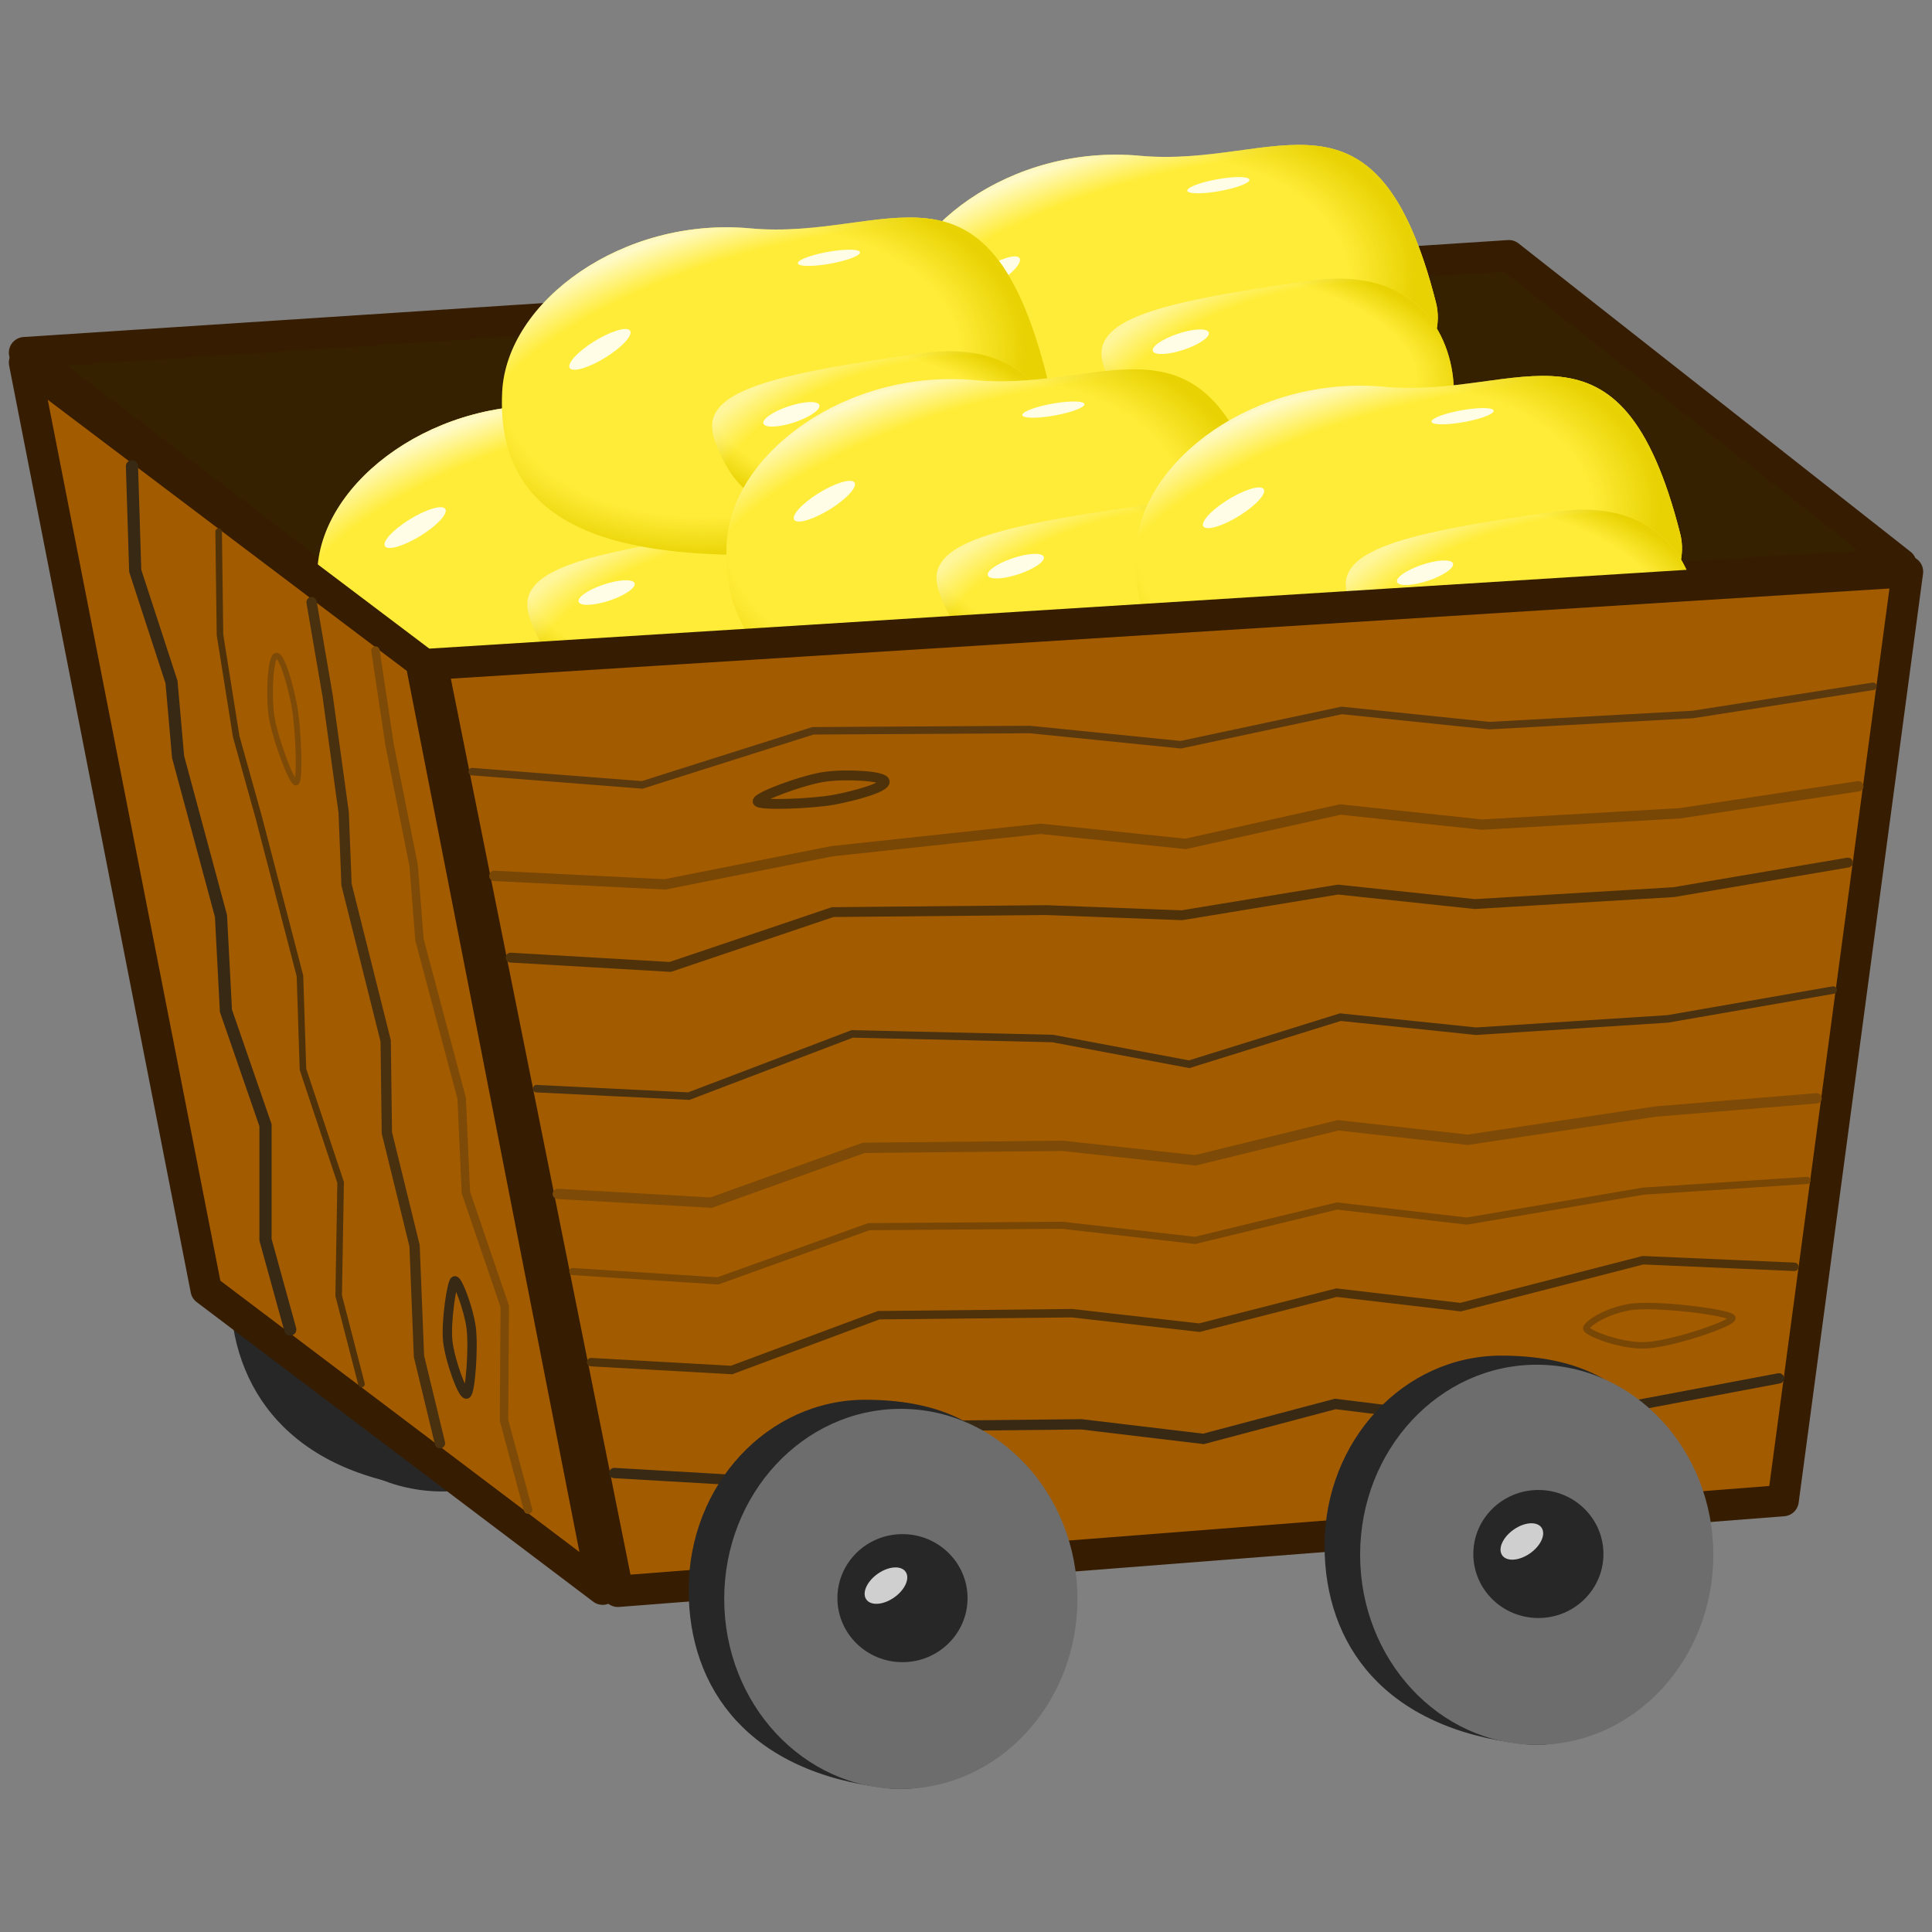<?xml version="1.0" encoding="UTF-8" standalone="no"?>
<!-- Created with Inkscape (http://www.inkscape.org/) -->

<svg
   xmlns:dc="http://purl.org/dc/elements/1.1/"
   xmlns:cc="http://creativecommons.org/ns#"
   xmlns:rdf="http://www.w3.org/1999/02/22-rdf-syntax-ns#"
   xmlns:svg="http://www.w3.org/2000/svg"
   xmlns="http://www.w3.org/2000/svg"
   xmlns:xlink="http://www.w3.org/1999/xlink"
   xmlns:sodipodi="http://sodipodi.sourceforge.net/DTD/sodipodi-0.dtd"
   xmlns:inkscape="http://www.inkscape.org/namespaces/inkscape"
   width="100"
   height="100"
   id="svg40739"
   sodipodi:version="0.32"
   inkscape:version="0.48.3.1 r9886"
   version="1.0"
   sodipodi:docname="mining.svg">
  <rect width="100%" height="100%" fill="#808080" stroke="none"/>
  <defs
     id="defs40741">
    <radialGradient
       inkscape:collect="always"
       xlink:href="#linearGradient4375-8"
       id="radialGradient4178"
       gradientUnits="userSpaceOnUse"
       gradientTransform="matrix(0.128,0.56,-1.277,0.289,2044.849,149.067)"
       cx="-624.746"
       cy="386.521"
       fx="-624.746"
       fy="386.521"
       r="76.705" />
    <linearGradient
       id="linearGradient4375-8">
      <stop
         id="stop4377-6"
         offset="0"
         style="stop-color:#fffcdc;stop-opacity:0;" />
      <stop
         style="stop-color:#fffcdc;stop-opacity:0;"
         offset="0.789"
         id="stop4385-8" />
      <stop
         id="stop4381-7"
         offset="1"
         style="stop-color:#fffcdc;stop-opacity:1;" />
    </linearGradient>
    <radialGradient
       inkscape:collect="always"
       xlink:href="#linearGradient4172-5"
       id="radialGradient4180"
       gradientUnits="userSpaceOnUse"
       gradientTransform="matrix(0.06,0.505,-0.836,0.098,1829.91,188.621)"
       cx="-642.68"
       cy="403.854"
       fx="-642.68"
       fy="403.854"
       r="76.705" />
    <linearGradient
       id="linearGradient4172-5">
      <stop
         id="stop4174-4"
         offset="0"
         style="stop-color:#e8d203;stop-opacity:0;" />
      <stop
         style="stop-color:#e8d203;stop-opacity:0;"
         offset="0.773"
         id="stop4176-0" />
      <stop
         id="stop4178-02"
         offset="1"
         style="stop-color:#e8d203;stop-opacity:1;" />
    </linearGradient>
    <radialGradient
       inkscape:collect="always"
       xlink:href="#linearGradient4305-4"
       id="radialGradient4182"
       gradientUnits="userSpaceOnUse"
       gradientTransform="matrix(-0.094,0.351,-0.72,-0.165,1675.829,335.516)"
       cx="-1110.669"
       cy="708.431"
       fx="-1110.669"
       fy="708.431"
       r="76.705" />
    <linearGradient
       id="linearGradient4305-4">
      <stop
         style="stop-color:#e8d203;stop-opacity:0;"
         offset="0"
         id="stop4307-8" />
      <stop
         id="stop4309-7"
         offset="0.738"
         style="stop-color:#e8d203;stop-opacity:0;" />
      <stop
         style="stop-color:#e8d203;stop-opacity:1;"
         offset="1"
         id="stop4311-62" />
    </linearGradient>
    <radialGradient
       inkscape:collect="always"
       xlink:href="#linearGradient4375-8"
       id="radialGradient4184"
       gradientUnits="userSpaceOnUse"
       gradientTransform="matrix(0.021,0.503,-0.863,0.171,1898.725,269.655)"
       cx="-1084.338"
       cy="688.134"
       fx="-1084.338"
       fy="688.134"
       r="76.705" />
    <radialGradient
       inkscape:collect="always"
       xlink:href="#linearGradient4375-8-6-7-8"
       id="radialGradient4186"
       gradientUnits="userSpaceOnUse"
       gradientTransform="matrix(0.128,0.56,-1.277,0.289,2044.849,149.067)"
       cx="-624.746"
       cy="386.521"
       fx="-624.746"
       fy="386.521"
       r="76.705" />
    <linearGradient
       id="linearGradient4375-8-6-7-8">
      <stop
         id="stop4377-6-2-0-0"
         offset="0"
         style="stop-color:#fffcdc;stop-opacity:0;" />
      <stop
         style="stop-color:#fffcdc;stop-opacity:0;"
         offset="0.789"
         id="stop4385-8-6-5-6" />
      <stop
         id="stop4381-7-9-3-7"
         offset="1"
         style="stop-color:#fffcdc;stop-opacity:1;" />
    </linearGradient>
    <radialGradient
       inkscape:collect="always"
       xlink:href="#linearGradient4172-5-5-3-3"
       id="radialGradient4188"
       gradientUnits="userSpaceOnUse"
       gradientTransform="matrix(0.06,0.505,-0.836,0.098,1829.91,188.621)"
       cx="-642.68"
       cy="403.854"
       fx="-642.68"
       fy="403.854"
       r="76.705" />
    <linearGradient
       id="linearGradient4172-5-5-3-3">
      <stop
         id="stop4174-4-0-3-0"
         offset="0"
         style="stop-color:#e8d203;stop-opacity:0;" />
      <stop
         style="stop-color:#e8d203;stop-opacity:0;"
         offset="0.773"
         id="stop4176-0-7-5-5" />
      <stop
         id="stop4178-02-2-0-8"
         offset="1"
         style="stop-color:#e8d203;stop-opacity:1;" />
    </linearGradient>
    <radialGradient
       inkscape:collect="always"
       xlink:href="#linearGradient4305-4-3-4-1"
       id="radialGradient4190"
       gradientUnits="userSpaceOnUse"
       gradientTransform="matrix(-0.094,0.351,-0.72,-0.165,1675.829,335.516)"
       cx="-1110.669"
       cy="708.431"
       fx="-1110.669"
       fy="708.431"
       r="76.705" />
    <linearGradient
       id="linearGradient4305-4-3-4-1">
      <stop
         style="stop-color:#e8d203;stop-opacity:0;"
         offset="0"
         id="stop4307-8-3-4-8" />
      <stop
         id="stop4309-7-1-3-3"
         offset="0.738"
         style="stop-color:#e8d203;stop-opacity:0;" />
      <stop
         style="stop-color:#e8d203;stop-opacity:1;"
         offset="1"
         id="stop4311-62-9-7-7" />
    </linearGradient>
    <radialGradient
       inkscape:collect="always"
       xlink:href="#linearGradient4375-8-6-7-8"
       id="radialGradient4192"
       gradientUnits="userSpaceOnUse"
       gradientTransform="matrix(0.021,0.503,-0.863,0.171,1898.725,269.655)"
       cx="-1084.338"
       cy="688.134"
       fx="-1084.338"
       fy="688.134"
       r="76.705" />
    <radialGradient
       inkscape:collect="always"
       xlink:href="#linearGradient4375-8-6-7-8-3"
       id="radialGradient4194"
       gradientUnits="userSpaceOnUse"
       gradientTransform="matrix(0.128,0.56,-1.277,0.289,2044.849,149.067)"
       cx="-624.746"
       cy="386.521"
       fx="-624.746"
       fy="386.521"
       r="76.705" />
    <linearGradient
       id="linearGradient4375-8-6-7-8-3">
      <stop
         id="stop4377-6-2-0-0-8"
         offset="0"
         style="stop-color:#fffcdc;stop-opacity:0;" />
      <stop
         style="stop-color:#fffcdc;stop-opacity:0;"
         offset="0.789"
         id="stop4385-8-6-5-6-9" />
      <stop
         id="stop4381-7-9-3-7-8"
         offset="1"
         style="stop-color:#fffcdc;stop-opacity:1;" />
    </linearGradient>
    <radialGradient
       inkscape:collect="always"
       xlink:href="#linearGradient4172-5-5-3-3-3"
       id="radialGradient4196"
       gradientUnits="userSpaceOnUse"
       gradientTransform="matrix(0.06,0.505,-0.836,0.098,1829.91,188.621)"
       cx="-642.68"
       cy="403.854"
       fx="-642.68"
       fy="403.854"
       r="76.705" />
    <linearGradient
       id="linearGradient4172-5-5-3-3-3">
      <stop
         id="stop4174-4-0-3-0-4"
         offset="0"
         style="stop-color:#e8d203;stop-opacity:0;" />
      <stop
         style="stop-color:#e8d203;stop-opacity:0;"
         offset="0.773"
         id="stop4176-0-7-5-5-7" />
      <stop
         id="stop4178-02-2-0-8-4"
         offset="1"
         style="stop-color:#e8d203;stop-opacity:1;" />
    </linearGradient>
    <radialGradient
       inkscape:collect="always"
       xlink:href="#linearGradient4305-4-3-4-1-1"
       id="radialGradient4198"
       gradientUnits="userSpaceOnUse"
       gradientTransform="matrix(-0.094,0.351,-0.72,-0.165,1675.829,335.516)"
       cx="-1110.669"
       cy="708.431"
       fx="-1110.669"
       fy="708.431"
       r="76.705" />
    <linearGradient
       id="linearGradient4305-4-3-4-1-1">
      <stop
         style="stop-color:#e8d203;stop-opacity:0;"
         offset="0"
         id="stop4307-8-3-4-8-1" />
      <stop
         id="stop4309-7-1-3-3-9"
         offset="0.738"
         style="stop-color:#e8d203;stop-opacity:0;" />
      <stop
         style="stop-color:#e8d203;stop-opacity:1;"
         offset="1"
         id="stop4311-62-9-7-7-4" />
    </linearGradient>
    <radialGradient
       inkscape:collect="always"
       xlink:href="#linearGradient4375-8-6-7-8-3"
       id="radialGradient4200"
       gradientUnits="userSpaceOnUse"
       gradientTransform="matrix(0.021,0.503,-0.863,0.171,1898.725,269.655)"
       cx="-1084.338"
       cy="688.134"
       fx="-1084.338"
       fy="688.134"
       r="76.705" />
    <radialGradient
       inkscape:collect="always"
       xlink:href="#linearGradient4375-8-6"
       id="radialGradient4202"
       gradientUnits="userSpaceOnUse"
       gradientTransform="matrix(0.128,0.56,-1.277,0.289,2044.849,149.067)"
       cx="-624.746"
       cy="386.521"
       fx="-624.746"
       fy="386.521"
       r="76.705" />
    <linearGradient
       id="linearGradient4375-8-6">
      <stop
         id="stop4377-6-2"
         offset="0"
         style="stop-color:#fffcdc;stop-opacity:0;" />
      <stop
         style="stop-color:#fffcdc;stop-opacity:0;"
         offset="0.789"
         id="stop4385-8-6" />
      <stop
         id="stop4381-7-9"
         offset="1"
         style="stop-color:#fffcdc;stop-opacity:1;" />
    </linearGradient>
    <radialGradient
       inkscape:collect="always"
       xlink:href="#linearGradient4172-5-5"
       id="radialGradient4204"
       gradientUnits="userSpaceOnUse"
       gradientTransform="matrix(0.06,0.505,-0.836,0.098,1829.91,188.621)"
       cx="-642.68"
       cy="403.854"
       fx="-642.68"
       fy="403.854"
       r="76.705" />
    <linearGradient
       id="linearGradient4172-5-5">
      <stop
         id="stop4174-4-0"
         offset="0"
         style="stop-color:#e8d203;stop-opacity:0;" />
      <stop
         style="stop-color:#e8d203;stop-opacity:0;"
         offset="0.773"
         id="stop4176-0-7" />
      <stop
         id="stop4178-02-2"
         offset="1"
         style="stop-color:#e8d203;stop-opacity:1;" />
    </linearGradient>
    <radialGradient
       inkscape:collect="always"
       xlink:href="#linearGradient4305-4-3"
       id="radialGradient4206"
       gradientUnits="userSpaceOnUse"
       gradientTransform="matrix(-0.094,0.351,-0.72,-0.165,1675.829,335.516)"
       cx="-1110.669"
       cy="708.431"
       fx="-1110.669"
       fy="708.431"
       r="76.705" />
    <linearGradient
       id="linearGradient4305-4-3">
      <stop
         style="stop-color:#e8d203;stop-opacity:0;"
         offset="0"
         id="stop4307-8-3" />
      <stop
         id="stop4309-7-1"
         offset="0.738"
         style="stop-color:#e8d203;stop-opacity:0;" />
      <stop
         style="stop-color:#e8d203;stop-opacity:1;"
         offset="1"
         id="stop4311-62-9" />
    </linearGradient>
    <radialGradient
       inkscape:collect="always"
       xlink:href="#linearGradient4375-8-6"
       id="radialGradient4208"
       gradientUnits="userSpaceOnUse"
       gradientTransform="matrix(0.021,0.503,-0.863,0.171,1898.725,269.655)"
       cx="-1084.338"
       cy="688.134"
       fx="-1084.338"
       fy="688.134"
       r="76.705" />
    <radialGradient
       inkscape:collect="always"
       xlink:href="#linearGradient4375-8-6-7"
       id="radialGradient4210"
       gradientUnits="userSpaceOnUse"
       gradientTransform="matrix(0.128,0.56,-1.277,0.289,2044.849,149.067)"
       cx="-624.746"
       cy="386.521"
       fx="-624.746"
       fy="386.521"
       r="76.705" />
    <linearGradient
       id="linearGradient4375-8-6-7">
      <stop
         id="stop4377-6-2-0"
         offset="0"
         style="stop-color:#fffcdc;stop-opacity:0;" />
      <stop
         style="stop-color:#fffcdc;stop-opacity:0;"
         offset="0.789"
         id="stop4385-8-6-5" />
      <stop
         id="stop4381-7-9-3"
         offset="1"
         style="stop-color:#fffcdc;stop-opacity:1;" />
    </linearGradient>
    <radialGradient
       inkscape:collect="always"
       xlink:href="#linearGradient4172-5-5-3"
       id="radialGradient4213"
       gradientUnits="userSpaceOnUse"
       gradientTransform="matrix(0.06,0.505,-0.836,0.098,1829.91,188.621)"
       cx="-642.68"
       cy="403.854"
       fx="-642.68"
       fy="403.854"
       r="76.705" />
    <linearGradient
       id="linearGradient4172-5-5-3">
      <stop
         id="stop4174-4-0-3"
         offset="0"
         style="stop-color:#e8d203;stop-opacity:0;" />
      <stop
         style="stop-color:#e8d203;stop-opacity:0;"
         offset="0.773"
         id="stop4176-0-7-5" />
      <stop
         id="stop4178-02-2-0"
         offset="1"
         style="stop-color:#e8d203;stop-opacity:1;" />
    </linearGradient>
    <radialGradient
       inkscape:collect="always"
       xlink:href="#linearGradient4305-4-3-4"
       id="radialGradient4215"
       gradientUnits="userSpaceOnUse"
       gradientTransform="matrix(-0.094,0.351,-0.72,-0.165,1675.829,335.516)"
       cx="-1110.669"
       cy="708.431"
       fx="-1110.669"
       fy="708.431"
       r="76.705" />
    <linearGradient
       id="linearGradient4305-4-3-4">
      <stop
         style="stop-color:#e8d203;stop-opacity:0;"
         offset="0"
         id="stop4307-8-3-4" />
      <stop
         id="stop4309-7-1-3"
         offset="0.738"
         style="stop-color:#e8d203;stop-opacity:0;" />
      <stop
         style="stop-color:#e8d203;stop-opacity:1;"
         offset="1"
         id="stop4311-62-9-7" />
    </linearGradient>
    <radialGradient
       inkscape:collect="always"
       xlink:href="#linearGradient4375-8-6-7"
       id="radialGradient4217"
       gradientUnits="userSpaceOnUse"
       gradientTransform="matrix(0.021,0.503,-0.863,0.171,1898.725,269.655)"
       cx="-1084.338"
       cy="688.134"
       fx="-1084.338"
       fy="688.134"
       r="76.705" />
  </defs>
  <sodipodi:namedview
     id="base"
     pagecolor="#ffffff"
     bordercolor="#666666"
     borderopacity="1.0"
     inkscape:pageopacity="0.0"
     inkscape:pageshadow="2"
     inkscape:zoom="3.915"
     inkscape:cx="57.76015"
     inkscape:cy="24.887665"
     inkscape:document-units="px"
     inkscape:current-layer="layer1"
     height="100px"
     width="100px"
     inkscape:window-width="1680"
     inkscape:window-height="978"
     inkscape:window-x="-3"
     inkscape:window-y="-4"
     showgrid="false"
     inkscape:window-maximized="1" />
  <g
     inkscape:label="Calque 1"
     inkscape:groupmode="layer"
     id="layer1">
    <g
       id="g4826"
       transform="matrix(0.485,0,0,0.485,63.539,21.583)">
      <g
         id="WHEEL_BACK"
         transform="translate(-1874.313,280.458)"
         style="display:inline">
        <path
           sodipodi:nodetypes="sssss"
           inkscape:connector-curvature="0"
           id="path4005-1-2"
           d="m 1805.572,-187.266 c 0,11.198 -6.216,22.332 -16.558,21.157 -14.724,-1.673 -21.137,-10.575 -21.137,-21.157 0,-11.198 8.438,-20.276 18.848,-20.276 14.636,0 18.848,9.078 18.848,20.276 z"
           style="color:#000000;fill:#272727;fill-opacity:1;fill-rule:nonzero;stroke:none;stroke-width:5.258;marker:none;visibility:visible;display:inline;overflow:visible;enable-background:accumulate" />
        <path
           transform="matrix(0.608,0,0,0.665,902.851,-926.548)"
           d="m 1491,1113.5 c 0,16.845 -13.879,30.5 -31,30.5 -17.121,0 -31,-13.655 -31,-30.5 0,-16.845 13.879,-30.5 31,-30.5 17.121,0 31,13.655 31,30.5 z"
           sodipodi:ry="30.5"
           sodipodi:rx="31"
           sodipodi:cy="1113.5"
           sodipodi:cx="1460"
           id="path4005-6"
           style="color:#000000;fill:#272727;fill-opacity:1;fill-rule:nonzero;stroke:none;stroke-width:8.27;marker:none;visibility:visible;display:inline;overflow:visible;enable-background:accumulate"
           sodipodi:type="arc" />
      </g>
      <path
         style="color:#000000;fill:#352000;fill-opacity:1;stroke:#361c00;stroke-width:3.343;stroke-linejoin:round;stroke-miterlimit:4;stroke-opacity:1;marker:none;visibility:visible;display:inline;overflow:visible;enable-background:accumulate"
         d="M 30.017,-17.212 -128.392,-6.866 -86.551,25.107 71.857,15.696 z"
         id="LORRY_TOP"
         inkscape:connector-curvature="0"
         sodipodi:nodetypes="ccccc" />
      <g
         id="LORRY_NUGGETS"
         inkscape:label="#LORRY_NUGGETS"
         transform="translate(-2247.643,-337.278)"
         style="display:inline">
        <g
           transform="matrix(0.488,0,0,0.506,1465.548,400.221)"
           id="NUGGET-1"
           style="display:inline">
          <path
             style="color:#000000;fill:#ffec39;fill-opacity:1;stroke:none;stroke-width:1;marker:none;visibility:visible;display:inline;overflow:visible;enable-background:accumulate"
             d="m 1522.644,-95.632 c 4.853,18.393 -34.767,37.93 -64.751,37.93 -29.984,0 -55.785,-5.957 -54.291,-34.443 0.997,-18.996 26.299,-36.933 54.291,-34.443 29.866,2.657 51.691,-18.539 64.751,30.956 z"
             id="path3033-6-1-9"
             inkscape:connector-curvature="0"
             sodipodi:nodetypes="sssss" />
          <path
             style="color:#000000;fill:url(#radialGradient4178);fill-opacity:1;fill-rule:nonzero;stroke:none;stroke-width:0.686;marker:none;visibility:visible;display:inline;overflow:visible;enable-background:accumulate"
             d="m 1522.644,-95.632 c 4.853,18.393 -34.767,37.929 -64.751,37.929 -29.984,0 -55.785,-5.957 -54.291,-34.443 0.997,-18.996 26.299,-36.933 54.291,-34.443 29.866,2.657 51.691,-18.539 64.751,30.956 z"
             id="path3033-6-1-4-3-0"
             inkscape:connector-curvature="0"
             sodipodi:nodetypes="sssss" />
          <path
             style="color:#000000;fill:url(#radialGradient4180);fill-opacity:1;fill-rule:nonzero;stroke:none;stroke-width:0.686;marker:none;visibility:visible;display:inline;overflow:visible;enable-background:accumulate"
             d="m 1522.644,-95.632 c 4.853,18.393 -34.767,37.929 -64.751,37.929 -29.984,0 -55.785,-5.957 -54.291,-34.443 0.997,-18.996 26.299,-36.933 54.291,-34.443 29.866,2.657 51.691,-18.539 64.751,30.956 z"
             id="path3033-6-1-4-4"
             inkscape:connector-curvature="0"
             sodipodi:nodetypes="sssss" />
          <path
             sodipodi:type="arc"
             style="color:#000000;fill:#fffde6;fill-opacity:1;fill-rule:nonzero;stroke:none;stroke-width:1;marker:none;visibility:visible;display:inline;overflow:visible;enable-background:accumulate"
             id="path3806-2-0-1"
             sodipodi:cx="839.77008"
             sodipodi:cy="864.67432"
             sodipodi:rx="36.858238"
             sodipodi:ry="17.931034"
             d="m 876.628,864.674 c 0,9.903 -16.502,17.931 -36.858,17.931 -20.356,0 -36.858,-8.028 -36.858,-17.931 0,-9.903 16.502,-17.931 36.858,-17.931 20.356,0 36.858,8.028 36.858,17.931 z"
             transform="matrix(0.178,-0.108,0.077,0.09,1208.919,-88.191)" />
          <path
             sodipodi:type="arc"
             style="color:#000000;fill:#fffde6;fill-opacity:1;fill-rule:nonzero;stroke:none;stroke-width:1;marker:none;visibility:visible;display:inline;overflow:visible;enable-background:accumulate"
             id="path3806-2-0-4-7"
             sodipodi:cx="839.77008"
             sodipodi:cy="864.67432"
             sodipodi:rx="36.858238"
             sodipodi:ry="17.931034"
             d="m 876.628,864.674 c 0,9.903 -16.502,17.931 -36.858,17.931 -20.356,0 -36.858,-8.028 -36.858,-17.931 0,-9.903 16.502,-17.931 36.858,-17.931 20.356,0 36.858,8.028 36.858,17.931 z"
             transform="matrix(0.183,-0.035,0.05,0.063,1278.154,-145.464)" />
          <g
             id="g4331-1"
             transform="matrix(0.839,0,0,0.761,417.855,45.089)">
            <path
               sodipodi:nodetypes="sssss"
               inkscape:connector-curvature="0"
               id="path4216-3"
               d="m 1321.45,-160.258 c 0,13.407 -7.5,21.799 -37.242,17.836 -29.439,-3.923 -45.816,-0.465 -53.854,-24.276 -4.32,-12.799 10.179,-17.836 53.854,-24.276 29.372,-4.331 37.242,17.31 37.242,30.717 z"
               style="color:#000000;fill:#ffec39;fill-opacity:1;fill-rule:nonzero;stroke:none;stroke-width:0.932;marker:none;visibility:visible;display:inline;overflow:visible;enable-background:accumulate" />
            <path
               sodipodi:nodetypes="sssss"
               inkscape:connector-curvature="0"
               id="path4216-1-1"
               d="m 1321.45,-160.258 c 0,13.407 -7.5,21.799 -37.242,17.836 -29.439,-3.923 -45.816,-0.465 -53.854,-24.276 -4.32,-12.799 10.179,-17.836 53.854,-24.276 29.372,-4.331 37.242,17.309 37.242,30.717 z"
               style="color:#000000;fill:url(#radialGradient4182);fill-opacity:1;fill-rule:nonzero;stroke:none;stroke-width:0.686;marker:none;visibility:visible;display:inline;overflow:visible;enable-background:accumulate" />
            <path
               sodipodi:nodetypes="sssss"
               inkscape:connector-curvature="0"
               id="path4216-1-0-4"
               d="m 1321.45,-160.258 c 0,13.408 -7.5,21.799 -37.242,17.836 -29.439,-3.923 -45.816,-0.465 -53.854,-24.276 -4.32,-12.799 10.179,-17.836 53.854,-24.276 29.372,-4.331 37.242,17.309 37.242,30.717 z"
               style="opacity:0.6;color:#000000;fill:url(#radialGradient4184);fill-opacity:1;fill-rule:nonzero;stroke:none;stroke-width:0.686;marker:none;visibility:visible;display:inline;overflow:visible;enable-background:accumulate" />
            <path
               transform="matrix(0.197,-0.072,0.056,0.119,1036.434,-216.486)"
               d="m 876.628,864.674 c 0,9.903 -16.502,17.931 -36.858,17.931 -20.356,0 -36.858,-8.028 -36.858,-17.931 0,-9.903 16.502,-17.931 36.858,-17.931 20.356,0 36.858,8.028 36.858,17.931 z"
               sodipodi:ry="17.931034"
               sodipodi:rx="36.858238"
               sodipodi:cy="864.67432"
               sodipodi:cx="839.77008"
               id="path3806-2-0-9-7"
               style="color:#000000;fill:#fffde6;fill-opacity:1;fill-rule:nonzero;stroke:none;stroke-width:1;marker:none;visibility:visible;display:inline;overflow:visible;enable-background:accumulate"
               sodipodi:type="arc" />
          </g>
        </g>
        <g
           transform="matrix(0.488,0,0,0.506,1526.831,373.454)"
           id="NUGGET-1-9-6-6"
           style="display:inline">
          <path
             style="color:#000000;fill:#ffec39;fill-opacity:1;stroke:none;stroke-width:1;marker:none;visibility:visible;display:inline;overflow:visible;enable-background:accumulate"
             d="m 1522.644,-95.632 c 4.853,18.393 -34.767,37.93 -64.751,37.93 -29.984,0 -55.785,-5.957 -54.291,-34.443 0.997,-18.996 26.299,-36.933 54.291,-34.443 29.866,2.657 51.691,-18.539 64.751,30.956 z"
             id="path3033-6-1-9-4-8-5"
             inkscape:connector-curvature="0"
             sodipodi:nodetypes="sssss" />
          <path
             style="color:#000000;fill:url(#radialGradient4186);fill-opacity:1;fill-rule:nonzero;stroke:none;stroke-width:0.686;marker:none;visibility:visible;display:inline;overflow:visible;enable-background:accumulate"
             d="m 1522.644,-95.632 c 4.853,18.393 -34.767,37.929 -64.751,37.929 -29.984,0 -55.785,-5.957 -54.291,-34.443 0.997,-18.996 26.299,-36.933 54.291,-34.443 29.866,2.657 51.691,-18.539 64.751,30.956 z"
             id="path3033-6-1-4-3-0-7-0-4"
             inkscape:connector-curvature="0"
             sodipodi:nodetypes="sssss" />
          <path
             style="color:#000000;fill:url(#radialGradient4188);fill-opacity:1;fill-rule:nonzero;stroke:none;stroke-width:0.686;marker:none;visibility:visible;display:inline;overflow:visible;enable-background:accumulate"
             d="m 1522.644,-95.632 c 4.853,18.393 -34.767,37.929 -64.751,37.929 -29.984,0 -55.785,-5.957 -54.291,-34.443 0.997,-18.996 26.299,-36.933 54.291,-34.443 29.866,2.657 51.691,-18.539 64.751,30.956 z"
             id="path3033-6-1-4-4-1-5-4"
             inkscape:connector-curvature="0"
             sodipodi:nodetypes="sssss" />
          <path
             sodipodi:type="arc"
             style="color:#000000;fill:#fffde6;fill-opacity:1;fill-rule:nonzero;stroke:none;stroke-width:1;marker:none;visibility:visible;display:inline;overflow:visible;enable-background:accumulate"
             id="path3806-2-0-1-3-5-5"
             sodipodi:cx="839.77008"
             sodipodi:cy="864.67432"
             sodipodi:rx="36.858238"
             sodipodi:ry="17.931034"
             d="m 876.628,864.674 c 0,9.903 -16.502,17.931 -36.858,17.931 -20.356,0 -36.858,-8.028 -36.858,-17.931 0,-9.903 16.502,-17.931 36.858,-17.931 20.356,0 36.858,8.028 36.858,17.931 z"
             transform="matrix(0.178,-0.108,0.077,0.09,1208.919,-88.191)" />
          <path
             sodipodi:type="arc"
             style="color:#000000;fill:#fffde6;fill-opacity:1;fill-rule:nonzero;stroke:none;stroke-width:1;marker:none;visibility:visible;display:inline;overflow:visible;enable-background:accumulate"
             id="path3806-2-0-4-7-0-9-7"
             sodipodi:cx="839.77008"
             sodipodi:cy="864.67432"
             sodipodi:rx="36.858238"
             sodipodi:ry="17.931034"
             d="m 876.628,864.674 c 0,9.903 -16.502,17.931 -36.858,17.931 -20.356,0 -36.858,-8.028 -36.858,-17.931 0,-9.903 16.502,-17.931 36.858,-17.931 20.356,0 36.858,8.028 36.858,17.931 z"
             transform="matrix(0.183,-0.035,0.05,0.063,1278.154,-145.464)" />
          <g
             id="g4331-1-3-9-0"
             transform="matrix(0.839,0,0,0.761,417.855,45.089)">
            <path
               sodipodi:nodetypes="sssss"
               inkscape:connector-curvature="0"
               id="path4216-3-8-8-0"
               d="m 1321.45,-160.258 c 0,13.407 -7.5,21.799 -37.242,17.836 -29.439,-3.923 -45.816,-0.465 -53.854,-24.276 -4.32,-12.799 10.179,-17.836 53.854,-24.276 29.372,-4.331 37.242,17.31 37.242,30.717 z"
               style="color:#000000;fill:#ffec39;fill-opacity:1;fill-rule:nonzero;stroke:none;stroke-width:0.932;marker:none;visibility:visible;display:inline;overflow:visible;enable-background:accumulate" />
            <path
               sodipodi:nodetypes="sssss"
               inkscape:connector-curvature="0"
               id="path4216-1-1-4-9-6"
               d="m 1321.45,-160.258 c 0,13.407 -7.5,21.799 -37.242,17.836 -29.439,-3.923 -45.816,-0.465 -53.854,-24.276 -4.32,-12.799 10.179,-17.836 53.854,-24.276 29.372,-4.331 37.242,17.309 37.242,30.717 z"
               style="color:#000000;fill:url(#radialGradient4190);fill-opacity:1;fill-rule:nonzero;stroke:none;stroke-width:0.686;marker:none;visibility:visible;display:inline;overflow:visible;enable-background:accumulate" />
            <path
               sodipodi:nodetypes="sssss"
               inkscape:connector-curvature="0"
               id="path4216-1-0-4-0-2-1"
               d="m 1321.45,-160.258 c 0,13.408 -7.5,21.799 -37.242,17.836 -29.439,-3.923 -45.816,-0.465 -53.854,-24.276 -4.32,-12.799 10.179,-17.836 53.854,-24.276 29.372,-4.331 37.242,17.309 37.242,30.717 z"
               style="opacity:0.6;color:#000000;fill:url(#radialGradient4192);fill-opacity:1;fill-rule:nonzero;stroke:none;stroke-width:0.686;marker:none;visibility:visible;display:inline;overflow:visible;enable-background:accumulate" />
            <path
               transform="matrix(0.197,-0.072,0.056,0.119,1036.434,-216.486)"
               d="m 876.628,864.674 c 0,9.903 -16.502,17.931 -36.858,17.931 -20.356,0 -36.858,-8.028 -36.858,-17.931 0,-9.903 16.502,-17.931 36.858,-17.931 20.356,0 36.858,8.028 36.858,17.931 z"
               sodipodi:ry="17.931034"
               sodipodi:rx="36.858238"
               sodipodi:cy="864.67432"
               sodipodi:cx="839.77008"
               id="path3806-2-0-9-7-9-6-0"
               style="color:#000000;fill:#fffde6;fill-opacity:1;fill-rule:nonzero;stroke:none;stroke-width:1;marker:none;visibility:visible;display:inline;overflow:visible;enable-background:accumulate"
               sodipodi:type="arc" />
          </g>
        </g>
        <g
           transform="matrix(0.488,0,0,0.506,1485.271,381.203)"
           id="NUGGET-1-9-6-6-2"
           style="display:inline">
          <path
             style="color:#000000;fill:#ffec39;fill-opacity:1;stroke:none;stroke-width:1;marker:none;visibility:visible;display:inline;overflow:visible;enable-background:accumulate"
             d="m 1522.644,-95.632 c 4.853,18.393 -34.767,37.93 -64.751,37.93 -29.984,0 -55.785,-5.957 -54.291,-34.443 0.997,-18.996 26.299,-36.933 54.291,-34.443 29.866,2.657 51.691,-18.539 64.751,30.956 z"
             id="path3033-6-1-9-4-8-5-1"
             inkscape:connector-curvature="0"
             sodipodi:nodetypes="sssss" />
          <path
             style="color:#000000;fill:url(#radialGradient4194);fill-opacity:1;fill-rule:nonzero;stroke:none;stroke-width:0.686;marker:none;visibility:visible;display:inline;overflow:visible;enable-background:accumulate"
             d="m 1522.644,-95.632 c 4.853,18.393 -34.767,37.929 -64.751,37.929 -29.984,0 -55.785,-5.957 -54.291,-34.443 0.997,-18.996 26.299,-36.933 54.291,-34.443 29.866,2.657 51.691,-18.539 64.751,30.956 z"
             id="path3033-6-1-4-3-0-7-0-4-4"
             inkscape:connector-curvature="0"
             sodipodi:nodetypes="sssss" />
          <path
             style="color:#000000;fill:url(#radialGradient4196);fill-opacity:1;fill-rule:nonzero;stroke:none;stroke-width:0.686;marker:none;visibility:visible;display:inline;overflow:visible;enable-background:accumulate"
             d="m 1522.644,-95.632 c 4.853,18.393 -34.767,37.929 -64.751,37.929 -29.984,0 -55.785,-5.957 -54.291,-34.443 0.997,-18.996 26.299,-36.933 54.291,-34.443 29.866,2.657 51.691,-18.539 64.751,30.956 z"
             id="path3033-6-1-4-4-1-5-4-7"
             inkscape:connector-curvature="0"
             sodipodi:nodetypes="sssss" />
          <path
             sodipodi:type="arc"
             style="color:#000000;fill:#fffde6;fill-opacity:1;fill-rule:nonzero;stroke:none;stroke-width:1;marker:none;visibility:visible;display:inline;overflow:visible;enable-background:accumulate"
             id="path3806-2-0-1-3-5-5-9"
             sodipodi:cx="839.77008"
             sodipodi:cy="864.67432"
             sodipodi:rx="36.858238"
             sodipodi:ry="17.931034"
             d="m 876.628,864.674 c 0,9.903 -16.502,17.931 -36.858,17.931 -20.356,0 -36.858,-8.028 -36.858,-17.931 0,-9.903 16.502,-17.931 36.858,-17.931 20.356,0 36.858,8.028 36.858,17.931 z"
             transform="matrix(0.178,-0.108,0.077,0.09,1208.919,-88.191)" />
          <path
             sodipodi:type="arc"
             style="color:#000000;fill:#fffde6;fill-opacity:1;fill-rule:nonzero;stroke:none;stroke-width:1;marker:none;visibility:visible;display:inline;overflow:visible;enable-background:accumulate"
             id="path3806-2-0-4-7-0-9-7-3"
             sodipodi:cx="839.77008"
             sodipodi:cy="864.67432"
             sodipodi:rx="36.858238"
             sodipodi:ry="17.931034"
             d="m 876.628,864.674 c 0,9.903 -16.502,17.931 -36.858,17.931 -20.356,0 -36.858,-8.028 -36.858,-17.931 0,-9.903 16.502,-17.931 36.858,-17.931 20.356,0 36.858,8.028 36.858,17.931 z"
             transform="matrix(0.183,-0.035,0.05,0.063,1278.154,-145.464)" />
          <g
             id="g4331-1-3-9-0-9"
             transform="matrix(0.839,0,0,0.761,417.855,45.089)">
            <path
               sodipodi:nodetypes="sssss"
               inkscape:connector-curvature="0"
               id="path4216-3-8-8-0-7"
               d="m 1321.45,-160.258 c 0,13.407 -7.5,21.799 -37.242,17.836 -29.439,-3.923 -45.816,-0.465 -53.854,-24.276 -4.32,-12.799 10.179,-17.836 53.854,-24.276 29.372,-4.331 37.242,17.31 37.242,30.717 z"
               style="color:#000000;fill:#ffec39;fill-opacity:1;fill-rule:nonzero;stroke:none;stroke-width:0.932;marker:none;visibility:visible;display:inline;overflow:visible;enable-background:accumulate" />
            <path
               sodipodi:nodetypes="sssss"
               inkscape:connector-curvature="0"
               id="path4216-1-1-4-9-6-5"
               d="m 1321.45,-160.258 c 0,13.407 -7.5,21.799 -37.242,17.836 -29.439,-3.923 -45.816,-0.465 -53.854,-24.276 -4.32,-12.799 10.179,-17.836 53.854,-24.276 29.372,-4.331 37.242,17.309 37.242,30.717 z"
               style="color:#000000;fill:url(#radialGradient4198);fill-opacity:1;fill-rule:nonzero;stroke:none;stroke-width:0.686;marker:none;visibility:visible;display:inline;overflow:visible;enable-background:accumulate" />
            <path
               sodipodi:nodetypes="sssss"
               inkscape:connector-curvature="0"
               id="path4216-1-0-4-0-2-1-2"
               d="m 1321.45,-160.258 c 0,13.408 -7.5,21.799 -37.242,17.836 -29.439,-3.923 -45.816,-0.465 -53.854,-24.276 -4.32,-12.799 10.179,-17.836 53.854,-24.276 29.372,-4.331 37.242,17.309 37.242,30.717 z"
               style="opacity:0.6;color:#000000;fill:url(#radialGradient4200);fill-opacity:1;fill-rule:nonzero;stroke:none;stroke-width:0.686;marker:none;visibility:visible;display:inline;overflow:visible;enable-background:accumulate" />
            <path
               transform="matrix(0.197,-0.072,0.056,0.119,1036.434,-216.486)"
               d="m 876.628,864.674 c 0,9.903 -16.502,17.931 -36.858,17.931 -20.356,0 -36.858,-8.028 -36.858,-17.931 0,-9.903 16.502,-17.931 36.858,-17.931 20.356,0 36.858,8.028 36.858,17.931 z"
               sodipodi:ry="17.931034"
               sodipodi:rx="36.858238"
               sodipodi:cy="864.67432"
               sodipodi:cx="839.77008"
               id="path3806-2-0-9-7-9-6-0-8"
               style="color:#000000;fill:#fffde6;fill-opacity:1;fill-rule:nonzero;stroke:none;stroke-width:1;marker:none;visibility:visible;display:inline;overflow:visible;enable-background:accumulate"
               sodipodi:type="arc" />
          </g>
        </g>
        <g
           transform="matrix(0.488,0,0,0.506,1509.221,397.404)"
           id="NUGGET-1-9"
           style="display:inline">
          <path
             style="color:#000000;fill:#ffec39;fill-opacity:1;stroke:none;stroke-width:1;marker:none;visibility:visible;display:inline;overflow:visible;enable-background:accumulate"
             d="m 1522.644,-95.632 c 4.853,18.393 -34.767,37.93 -64.751,37.93 -29.984,0 -55.785,-5.957 -54.291,-34.443 0.997,-18.996 26.299,-36.933 54.291,-34.443 29.866,2.657 51.691,-18.539 64.751,30.956 z"
             id="path3033-6-1-9-4"
             inkscape:connector-curvature="0"
             sodipodi:nodetypes="sssss" />
          <path
             style="color:#000000;fill:url(#radialGradient4202);fill-opacity:1;fill-rule:nonzero;stroke:none;stroke-width:0.686;marker:none;visibility:visible;display:inline;overflow:visible;enable-background:accumulate"
             d="m 1522.644,-95.632 c 4.853,18.393 -34.767,37.929 -64.751,37.929 -29.984,0 -55.785,-5.957 -54.291,-34.443 0.997,-18.996 26.299,-36.933 54.291,-34.443 29.866,2.657 51.691,-18.539 64.751,30.956 z"
             id="path3033-6-1-4-3-0-7"
             inkscape:connector-curvature="0"
             sodipodi:nodetypes="sssss" />
          <path
             style="color:#000000;fill:url(#radialGradient4204);fill-opacity:1;fill-rule:nonzero;stroke:none;stroke-width:0.686;marker:none;visibility:visible;display:inline;overflow:visible;enable-background:accumulate"
             d="m 1522.644,-95.632 c 4.853,18.393 -34.767,37.929 -64.751,37.929 -29.984,0 -55.785,-5.957 -54.291,-34.443 0.997,-18.996 26.299,-36.933 54.291,-34.443 29.866,2.657 51.691,-18.539 64.751,30.956 z"
             id="path3033-6-1-4-4-1"
             inkscape:connector-curvature="0"
             sodipodi:nodetypes="sssss" />
          <path
             sodipodi:type="arc"
             style="color:#000000;fill:#fffde6;fill-opacity:1;fill-rule:nonzero;stroke:none;stroke-width:1;marker:none;visibility:visible;display:inline;overflow:visible;enable-background:accumulate"
             id="path3806-2-0-1-3"
             sodipodi:cx="839.77008"
             sodipodi:cy="864.67432"
             sodipodi:rx="36.858238"
             sodipodi:ry="17.931034"
             d="m 876.628,864.674 c 0,9.903 -16.502,17.931 -36.858,17.931 -20.356,0 -36.858,-8.028 -36.858,-17.931 0,-9.903 16.502,-17.931 36.858,-17.931 20.356,0 36.858,8.028 36.858,17.931 z"
             transform="matrix(0.178,-0.108,0.077,0.09,1208.919,-88.191)" />
          <path
             sodipodi:type="arc"
             style="color:#000000;fill:#fffde6;fill-opacity:1;fill-rule:nonzero;stroke:none;stroke-width:1;marker:none;visibility:visible;display:inline;overflow:visible;enable-background:accumulate"
             id="path3806-2-0-4-7-0"
             sodipodi:cx="839.77008"
             sodipodi:cy="864.67432"
             sodipodi:rx="36.858238"
             sodipodi:ry="17.931034"
             d="m 876.628,864.674 c 0,9.903 -16.502,17.931 -36.858,17.931 -20.356,0 -36.858,-8.028 -36.858,-17.931 0,-9.903 16.502,-17.931 36.858,-17.931 20.356,0 36.858,8.028 36.858,17.931 z"
             transform="matrix(0.183,-0.035,0.05,0.063,1278.154,-145.464)" />
          <g
             id="g4331-1-3"
             transform="matrix(0.839,0,0,0.761,417.855,45.089)">
            <path
               sodipodi:nodetypes="sssss"
               inkscape:connector-curvature="0"
               id="path4216-3-8"
               d="m 1321.45,-160.258 c 0,13.407 -7.5,21.799 -37.242,17.836 -29.439,-3.923 -45.816,-0.465 -53.854,-24.276 -4.32,-12.799 10.179,-17.836 53.854,-24.276 29.372,-4.331 37.242,17.31 37.242,30.717 z"
               style="color:#000000;fill:#ffec39;fill-opacity:1;fill-rule:nonzero;stroke:none;stroke-width:0.932;marker:none;visibility:visible;display:inline;overflow:visible;enable-background:accumulate" />
            <path
               sodipodi:nodetypes="sssss"
               inkscape:connector-curvature="0"
               id="path4216-1-1-4"
               d="m 1321.45,-160.258 c 0,13.407 -7.5,21.799 -37.242,17.836 -29.439,-3.923 -45.816,-0.465 -53.854,-24.276 -4.32,-12.799 10.179,-17.836 53.854,-24.276 29.372,-4.331 37.242,17.309 37.242,30.717 z"
               style="color:#000000;fill:url(#radialGradient4206);fill-opacity:1;fill-rule:nonzero;stroke:none;stroke-width:0.686;marker:none;visibility:visible;display:inline;overflow:visible;enable-background:accumulate" />
            <path
               sodipodi:nodetypes="sssss"
               inkscape:connector-curvature="0"
               id="path4216-1-0-4-0"
               d="m 1321.45,-160.258 c 0,13.408 -7.5,21.799 -37.242,17.836 -29.439,-3.923 -45.816,-0.465 -53.854,-24.276 -4.32,-12.799 10.179,-17.836 53.854,-24.276 29.372,-4.331 37.242,17.309 37.242,30.717 z"
               style="opacity:0.6;color:#000000;fill:url(#radialGradient4208);fill-opacity:1;fill-rule:nonzero;stroke:none;stroke-width:0.686;marker:none;visibility:visible;display:inline;overflow:visible;enable-background:accumulate" />
            <path
               transform="matrix(0.197,-0.072,0.056,0.119,1036.434,-216.486)"
               d="m 876.628,864.674 c 0,9.903 -16.502,17.931 -36.858,17.931 -20.356,0 -36.858,-8.028 -36.858,-17.931 0,-9.903 16.502,-17.931 36.858,-17.931 20.356,0 36.858,8.028 36.858,17.931 z"
               sodipodi:ry="17.931034"
               sodipodi:rx="36.858238"
               sodipodi:cy="864.67432"
               sodipodi:cx="839.77008"
               id="path3806-2-0-9-7-9"
               style="color:#000000;fill:#fffde6;fill-opacity:1;fill-rule:nonzero;stroke:none;stroke-width:1;marker:none;visibility:visible;display:inline;overflow:visible;enable-background:accumulate"
               sodipodi:type="arc" />
          </g>
        </g>
        <g
           transform="matrix(0.488,0,0,0.506,1552.893,398.108)"
           id="NUGGET-1-9-6"
           style="display:inline">
          <path
             style="color:#000000;fill:#ffec39;fill-opacity:1;stroke:none;stroke-width:1;marker:none;visibility:visible;display:inline;overflow:visible;enable-background:accumulate"
             d="m 1522.644,-95.632 c 4.853,18.393 -34.767,37.93 -64.751,37.93 -29.984,0 -55.785,-5.957 -54.291,-34.443 0.997,-18.996 26.299,-36.933 54.291,-34.443 29.866,2.657 51.691,-18.539 64.751,30.956 z"
             id="path3033-6-1-9-4-8"
             inkscape:connector-curvature="0"
             sodipodi:nodetypes="sssss" />
          <path
             style="color:#000000;fill:url(#radialGradient4210);fill-opacity:1;fill-rule:nonzero;stroke:none;stroke-width:0.686;marker:none;visibility:visible;display:inline;overflow:visible;enable-background:accumulate"
             d="m 1522.644,-95.632 c 4.853,18.393 -34.767,37.929 -64.751,37.929 -29.984,0 -55.785,-5.957 -54.291,-34.443 0.997,-18.996 26.299,-36.933 54.291,-34.443 29.866,2.657 51.691,-18.539 64.751,30.956 z"
             id="path3033-6-1-4-3-0-7-0"
             inkscape:connector-curvature="0"
             sodipodi:nodetypes="sssss" />
          <path
             style="color:#000000;fill:url(#radialGradient4213);fill-opacity:1;fill-rule:nonzero;stroke:none;stroke-width:0.686;marker:none;visibility:visible;display:inline;overflow:visible;enable-background:accumulate"
             d="m 1522.644,-95.632 c 4.853,18.393 -34.767,37.929 -64.751,37.929 -29.984,0 -55.785,-5.957 -54.291,-34.443 0.997,-18.996 26.299,-36.933 54.291,-34.443 29.866,2.657 51.691,-18.539 64.751,30.956 z"
             id="path3033-6-1-4-4-1-5"
             inkscape:connector-curvature="0"
             sodipodi:nodetypes="sssss" />
          <path
             sodipodi:type="arc"
             style="color:#000000;fill:#fffde6;fill-opacity:1;fill-rule:nonzero;stroke:none;stroke-width:1;marker:none;visibility:visible;display:inline;overflow:visible;enable-background:accumulate"
             id="path3806-2-0-1-3-5"
             sodipodi:cx="839.77008"
             sodipodi:cy="864.67432"
             sodipodi:rx="36.858238"
             sodipodi:ry="17.931034"
             d="m 876.628,864.674 c 0,9.903 -16.502,17.931 -36.858,17.931 -20.356,0 -36.858,-8.028 -36.858,-17.931 0,-9.903 16.502,-17.931 36.858,-17.931 20.356,0 36.858,8.028 36.858,17.931 z"
             transform="matrix(0.178,-0.108,0.077,0.09,1208.919,-88.191)" />
          <path
             sodipodi:type="arc"
             style="color:#000000;fill:#fffde6;fill-opacity:1;fill-rule:nonzero;stroke:none;stroke-width:1;marker:none;visibility:visible;display:inline;overflow:visible;enable-background:accumulate"
             id="path3806-2-0-4-7-0-9"
             sodipodi:cx="839.77008"
             sodipodi:cy="864.67432"
             sodipodi:rx="36.858238"
             sodipodi:ry="17.931034"
             d="m 876.628,864.674 c 0,9.903 -16.502,17.931 -36.858,17.931 -20.356,0 -36.858,-8.028 -36.858,-17.931 0,-9.903 16.502,-17.931 36.858,-17.931 20.356,0 36.858,8.028 36.858,17.931 z"
             transform="matrix(0.183,-0.035,0.05,0.063,1278.154,-145.464)" />
          <g
             id="g4331-1-3-9"
             transform="matrix(0.839,0,0,0.761,417.855,45.089)">
            <path
               sodipodi:nodetypes="sssss"
               inkscape:connector-curvature="0"
               id="path4216-3-8-8"
               d="m 1321.45,-160.258 c 0,13.407 -7.5,21.799 -37.242,17.836 -29.439,-3.923 -45.816,-0.465 -53.854,-24.276 -4.32,-12.799 10.179,-17.836 53.854,-24.276 29.372,-4.331 37.242,17.31 37.242,30.717 z"
               style="color:#000000;fill:#ffec39;fill-opacity:1;fill-rule:nonzero;stroke:none;stroke-width:0.932;marker:none;visibility:visible;display:inline;overflow:visible;enable-background:accumulate" />
            <path
               sodipodi:nodetypes="sssss"
               inkscape:connector-curvature="0"
               id="path4216-1-1-4-9"
               d="m 1321.45,-160.258 c 0,13.407 -7.5,21.799 -37.242,17.836 -29.439,-3.923 -45.816,-0.465 -53.854,-24.276 -4.32,-12.799 10.179,-17.836 53.854,-24.276 29.372,-4.331 37.242,17.309 37.242,30.717 z"
               style="color:#000000;fill:url(#radialGradient4215);fill-opacity:1;fill-rule:nonzero;stroke:none;stroke-width:0.686;marker:none;visibility:visible;display:inline;overflow:visible;enable-background:accumulate" />
            <path
               sodipodi:nodetypes="sssss"
               inkscape:connector-curvature="0"
               id="path4216-1-0-4-0-2"
               d="m 1321.45,-160.258 c 0,13.408 -7.5,21.799 -37.242,17.836 -29.439,-3.923 -45.816,-0.465 -53.854,-24.276 -4.32,-12.799 10.179,-17.836 53.854,-24.276 29.372,-4.331 37.242,17.309 37.242,30.717 z"
               style="opacity:0.6;color:#000000;fill:url(#radialGradient4217);fill-opacity:1;fill-rule:nonzero;stroke:none;stroke-width:0.686;marker:none;visibility:visible;display:inline;overflow:visible;enable-background:accumulate" />
            <path
               transform="matrix(0.197,-0.072,0.056,0.119,1036.434,-216.486)"
               d="m 876.628,864.674 c 0,9.903 -16.502,17.931 -36.858,17.931 -20.356,0 -36.858,-8.028 -36.858,-17.931 0,-9.903 16.502,-17.931 36.858,-17.931 20.356,0 36.858,8.028 36.858,17.931 z"
               sodipodi:ry="17.931034"
               sodipodi:rx="36.858238"
               sodipodi:cy="864.67432"
               sodipodi:cx="839.77008"
               id="path3806-2-0-9-7-9-6"
               style="color:#000000;fill:#fffde6;fill-opacity:1;fill-rule:nonzero;stroke:none;stroke-width:1;marker:none;visibility:visible;display:inline;overflow:visible;enable-background:accumulate"
               sodipodi:type="arc" />
          </g>
        </g>
      </g>
      <g
         id="LORRY_LEFT"
         transform="translate(-2247.643,-337.278)"
         style="display:inline">
        <path
           sodipodi:nodetypes="ccccc"
           inkscape:connector-curvature="0"
           id="rect3162-1-1"
           d="m 2119.251,331.475 19.383,98.93 42.318,31.973 -19.383,-98.951 z"
           style="color:#000000;fill:#a35b00;fill-opacity:1;stroke:#361c00;stroke-width:3.343;stroke-linejoin:round;stroke-miterlimit:4;stroke-opacity:1;marker:none;visibility:visible;display:inline;overflow:visible;enable-background:accumulate" />
        <path
           sodipodi:nodetypes="ccccccccc"
           inkscape:connector-curvature="0"
           id="path4880"
           d="m 2130.717,342.536 0.35,11.164 3.872,11.868 0.703,7.994 4.577,16.975 0.526,10.107 4.224,12.22 0,12.221 2.64,9.579"
           style="fill:none;stroke:#382915;stroke-width:1.3;stroke-linecap:round;stroke-linejoin:miter;stroke-miterlimit:4;stroke-opacity:1;stroke-dasharray:none" />
        <path
           sodipodi:nodetypes="ccccccccc"
           inkscape:connector-curvature="0"
           id="path4882"
           d="m 2139.968,349.512 0.144,11.019 1.729,10.843 2.434,8.73 4.371,16.83 0.321,9.963 4.019,12.076 -0.208,12.076 2.434,9.434"
           style="fill:none;stroke:#4f3209;stroke-width:0.7;stroke-linecap:round;stroke-linejoin:miter;stroke-miterlimit:4;stroke-opacity:1;stroke-dasharray:none" />
        <path
           sodipodi:nodetypes="ccccccccc"
           inkscape:connector-curvature="0"
           id="path4884"
           d="m 2149.886,357.043 1.713,9.987 1.713,12.452 0.304,7.698 4.178,16.679 0.128,9.811 2.955,12.049 0.471,11.8 2.241,9.283"
           style="fill:none;stroke:#493110;stroke-width:1.1;stroke-linecap:round;stroke-linejoin:miter;stroke-miterlimit:4;stroke-opacity:1;stroke-dasharray:none" />
        <path
           sodipodi:nodetypes="ccccccccc"
           inkscape:connector-curvature="0"
           id="path4886"
           d="m 2156.705,362.206 1.507,10.052 2.564,12.869 0.626,7.938 4.501,16.92 0.451,10.052 4.149,12.165 -0.078,12.165 2.564,9.523"
           style="fill:none;stroke:#7d4a07;stroke-width:0.9;stroke-linecap:round;stroke-linejoin:miter;stroke-miterlimit:4;stroke-opacity:1;stroke-dasharray:none" />
        <path
           sodipodi:nodetypes="zzzzz"
           inkscape:connector-curvature="0"
           id="path4888"
           d="m 2146.123,362.743 c -0.616,0.044 -0.841,4.019 -0.528,6.34 0.312,2.321 2.168,7.311 2.642,7.22 0.473,-0.091 0.242,-5.823 -0.176,-8.101 -0.418,-2.278 -1.321,-5.503 -1.937,-5.459 z"
           style="color:#000000;fill:none;stroke:#7d4a07;stroke-width:0.6;stroke-linecap:round;stroke-linejoin:round;stroke-miterlimit:4;stroke-opacity:1;stroke-dasharray:none;stroke-dashoffset:0;marker:none;visibility:visible;display:inline;overflow:visible;enable-background:accumulate" />
        <path
           sodipodi:nodetypes="zzzzz"
           inkscape:connector-curvature="0"
           id="path4907"
           d="m 2165.172,429.473 c -0.304,0.062 -0.982,4.411 -0.747,6.475 0.235,2.064 1.579,5.711 1.992,5.603 0.414,-0.108 0.773,-5.051 0.498,-7.098 -0.275,-2.047 -1.439,-5.043 -1.743,-4.981 z"
           style="color:#000000;fill:none;stroke:#382915;stroke-width:1;stroke-linecap:round;stroke-linejoin:round;stroke-miterlimit:4;stroke-opacity:1;stroke-dasharray:none;stroke-dashoffset:0;marker:none;visibility:visible;display:inline;overflow:visible;enable-background:accumulate" />
      </g>
      <g
         id="LORRY_FRONT"
         transform="translate(-2247.643,-337.278)"
         style="display:inline">
        <path
           sodipodi:nodetypes="ccccc"
           inkscape:connector-curvature="0"
           id="rect3162-1"
           d="m 2320.207,353.787 -157.474,9.868 19.84,98.951 124.359,-9.681 z"
           style="color:#000000;fill:#a35b00;fill-opacity:1;stroke:#361c00;stroke-width:3.343;stroke-linejoin:round;stroke-miterlimit:4;stroke-opacity:1;marker:none;visibility:visible;display:inline;overflow:visible;enable-background:accumulate" />
        <path
           sodipodi:nodetypes="ccccccccc"
           inkscape:connector-curvature="0"
           id="path4936"
           d="m 2306.488,439.878 -16.035,3.024 -18.65,1.263 -12.663,-1.555 -14.072,3.728 -13.015,-1.555 -20.059,0.206 -15.128,5.841 -14.673,-0.85"
           style="fill:none;stroke:#382915;stroke-width:1.1;stroke-linecap:round;stroke-linejoin:miter;stroke-miterlimit:4;stroke-opacity:1;stroke-dasharray:none" />
        <path
           sodipodi:nodetypes="ccccccccc"
           inkscape:connector-curvature="0"
           id="path4926"
           d="m 2167.029,375.126 18.139,1.417 18.221,-5.773 23.152,-0.138 16.108,1.623 17.164,-3.659 15.755,1.623 21.743,-1.194 19.205,-3.002"
           style="fill:none;stroke:#5b390e;stroke-width:0.8;stroke-linecap:round;stroke-linejoin:miter;stroke-miterlimit:4;stroke-opacity:1;stroke-dasharray:none" />
        <path
           sodipodi:nodetypes="ccccccccc"
           inkscape:connector-curvature="0"
           id="path4928"
           d="m 2314.96,376.688 -19.075,2.888 -21.099,1.205 -15.111,-1.612 -16.52,3.671 -15.464,-1.612 -22.259,2.39 -17.826,3.542 -18.211,-0.908"
           style="fill:none;stroke:#784605;stroke-width:1.1;stroke-linecap:round;stroke-linejoin:miter;stroke-miterlimit:4;stroke-opacity:1;stroke-dasharray:none" />
        <path
           sodipodi:nodetypes="ccccccccc"
           inkscape:connector-curvature="0"
           id="path4930"
           d="m 2173.903,408.96 16.24,0.798 17.442,-6.641 21.377,0.489 14.582,2.748 16.137,-5.026 14.479,1.502 20.466,-1.315 17.648,-3.076"
           style="fill:none;stroke:#4a3110;stroke-width:0.8;stroke-linecap:round;stroke-linejoin:miter;stroke-miterlimit:4;stroke-opacity:1;stroke-dasharray:none" />
        <path
           sodipodi:nodetypes="ccccccccc"
           inkscape:connector-curvature="0"
           id="path4932"
           d="m 2310.508,409.989 -17.18,1.413 -20.06,3.014 -13.824,-1.546 -15.233,3.737 -14.176,-1.546 -21.22,0.215 -16.289,5.85 -16.363,-0.935"
           style="fill:none;stroke:#7d4a07;stroke-width:1.1;stroke-linecap:round;stroke-linejoin:miter;stroke-miterlimit:4;stroke-opacity:1;stroke-dasharray:none" />
        <path
           sodipodi:nodetypes="ccccccccc"
           inkscape:connector-curvature="0"
           id="path4934"
           d="m 2179.714,438.145 14.996,0.842 15.7,-5.85 20.631,-0.215 13.587,1.546 14.644,-3.737 13.235,1.546 19.471,-5.007 16.156,0.703"
           style="fill:none;stroke:#4f3209;stroke-width:0.9;stroke-linecap:round;stroke-linejoin:miter;stroke-miterlimit:4;stroke-opacity:1;stroke-dasharray:none" />
        <path
           sodipodi:nodetypes="ccccccccc"
           inkscape:connector-curvature="0"
           id="path4928-1"
           d="m 2309.491,418.752 -17.471,1.145 -18.846,3.197 -13.854,-1.612 -15.146,3.671 -14.177,-1.612 -20.636,0.149 -16.115,5.784 -15.483,-0.996"
           style="fill:none;stroke:#784605;stroke-width:0.758;stroke-linecap:round;stroke-linejoin:miter;stroke-miterlimit:4;stroke-opacity:1;stroke-dasharray:none;display:inline" />
        <path
           sodipodi:nodetypes="ccccccccc"
           inkscape:connector-curvature="0"
           id="path4934-3"
           d="m 2171.131,394.975 17.037,0.994 17.328,-5.85 22.77,-0.215 14.498,0.55 16.66,-2.74 14.607,1.546 21.215,-1.271 18.604,-3.157"
           style="fill:none;stroke:#4f3209;stroke-width:1.051px;stroke-linecap:round;stroke-linejoin:miter;stroke-opacity:1;display:inline" />
        <path
           sodipodi:nodetypes="zzzzz"
           inkscape:connector-curvature="0"
           id="path4888-7"
           d="m 2211.052,376.196 c -0.044,-0.616 -4.019,-0.841 -6.34,-0.528 -2.321,0.312 -7.311,2.168 -7.22,2.642 0.091,0.473 5.823,0.242 8.101,-0.176 2.278,-0.418 5.503,-1.321 5.459,-1.937 z"
           style="color:#000000;fill:none;stroke:#4f3209;stroke-width:1.051px;stroke-linecap:round;stroke-linejoin:miter;stroke-miterlimit:4;stroke-opacity:1;stroke-dasharray:none;stroke-dashoffset:0;marker:none;visibility:visible;display:inline;overflow:visible;enable-background:accumulate" />
        <path
           sodipodi:nodetypes="zzzzz"
           inkscape:connector-curvature="0"
           id="path5233"
           d="m 2285.923,434.549 c 0,0.424 3.385,1.824 6.102,1.808 2.716,-0.016 9.67,-2.354 9.491,-2.938 -0.178,-0.584 -8.42,-1.615 -11.073,-1.13 -2.653,0.485 -4.52,1.836 -4.52,2.26 z"
           style="color:#000000;fill:none;stroke:#784605;stroke-width:0.688;stroke-linecap:round;stroke-linejoin:miter;stroke-miterlimit:4;stroke-opacity:1;stroke-dasharray:none;stroke-dashoffset:0;marker:none;visibility:visible;display:inline;overflow:visible;enable-background:accumulate" />
      </g>
      <g
         id="WHEEL_FRONT_LEFT"
         transform="translate(-1874.313,280.458)"
         style="display:inline">
        <path
           sodipodi:nodetypes="sssss"
           inkscape:connector-curvature="0"
           id="path4005-1"
           d="m 1491,1113.5 c 0,16.845 -10.223,33.592 -27.235,31.825 C 1439.548,1142.808 1429,1129.418 1429,1113.5 c 0,-16.845 13.879,-30.5 31,-30.5 24.072,0 31,13.655 31,30.5 z"
           style="color:#000000;fill:#272727;fill-opacity:1;fill-rule:nonzero;stroke:none;stroke-width:5.258;marker:none;visibility:visible;display:inline;overflow:visible;enable-background:accumulate"
           transform="matrix(0.608,0,0,0.665,947.968,-895.769)" />
        <path
           transform="matrix(0.608,0,0,0.665,951.762,-894.799)"
           d="m 1491,1113.5 c 0,16.845 -13.879,30.5 -31,30.5 -17.121,0 -31,-13.655 -31,-30.5 0,-16.845 13.879,-30.5 31,-30.5 17.121,0 31,13.655 31,30.5 z"
           sodipodi:ry="30.5"
           sodipodi:rx="31"
           sodipodi:cy="1113.5"
           sodipodi:cx="1460"
           id="path4005"
           style="color:#000000;fill:#6d6d6d;fill-opacity:1;stroke:none;stroke-width:5.029;marker:none;visibility:visible;display:inline;overflow:visible;enable-background:accumulate"
           sodipodi:type="arc" />
        <path
           transform="matrix(0.224,0,0,0.224,1512.579,-403.827)"
           d="m 1491,1113.5 c 0,16.845 -13.879,30.5 -31,30.5 -17.121,0 -31,-13.655 -31,-30.5 0,-16.845 13.879,-30.5 31,-30.5 17.121,0 31,13.655 31,30.5 z"
           sodipodi:ry="30.5"
           sodipodi:rx="31"
           sodipodi:cy="1113.5"
           sodipodi:cx="1460"
           id="path4005-9"
           style="color:#000000;fill:#272727;fill-opacity:1;stroke:none;stroke-width:5.028;marker:none;visibility:visible;display:inline;overflow:visible;enable-background:accumulate"
           sodipodi:type="arc" />
        <path
           transform="matrix(0.667,-0.456,0.326,0.507,334.702,248.844)"
           d="m 1839.55,853.654 c 0,1.41 -1.422,2.553 -3.175,2.553 -1.754,0 -3.175,-1.143 -3.175,-2.553 0,-1.41 1.422,-2.553 3.175,-2.553 1.754,0 3.175,1.143 3.175,2.553 z"
           sodipodi:ry="2.5526819"
           sodipodi:rx="3.1752872"
           sodipodi:cy="853.65424"
           sodipodi:cx="1836.3745"
           id="path4119"
           style="color:#000000;fill:#cfcfcf;fill-opacity:1;fill-rule:nonzero;stroke:none;stroke-width:3.343;marker:none;visibility:visible;display:inline;overflow:visible;enable-background:accumulate"
           sodipodi:type="arc" />
      </g>
      <g
         transform="translate(-1806.449,275.747)"
         style="display:inline"
         id="WHEEL_FRONT_RIGHT">
        <path
           sodipodi:nodetypes="sssss"
           inkscape:connector-curvature="0"
           id="path4005-1-8"
           d="m 1491,1113.5 c 0,16.845 -10.223,33.592 -27.235,31.825 C 1439.548,1142.808 1429,1129.418 1429,1113.5 c 0,-16.845 13.879,-30.5 31,-30.5 24.072,0 31,13.655 31,30.5 z"
           style="color:#000000;fill:#272727;fill-opacity:1;fill-rule:nonzero;stroke:none;stroke-width:5.258;marker:none;visibility:visible;display:inline;overflow:visible;enable-background:accumulate"
           transform="matrix(0.608,0,0,0.665,947.968,-895.769)" />
        <path
           transform="matrix(0.608,0,0,0.665,951.762,-894.799)"
           d="m 1491,1113.5 c 0,16.845 -13.879,30.5 -31,30.5 -17.121,0 -31,-13.655 -31,-30.5 0,-16.845 13.879,-30.5 31,-30.5 17.121,0 31,13.655 31,30.5 z"
           sodipodi:ry="30.5"
           sodipodi:rx="31"
           sodipodi:cy="1113.5"
           sodipodi:cx="1460"
           id="path4005-7"
           style="color:#000000;fill:#6d6d6d;fill-opacity:1;stroke:none;stroke-width:5.029;marker:none;visibility:visible;display:inline;overflow:visible;enable-background:accumulate"
           sodipodi:type="arc" />
        <path
           transform="matrix(0.224,0,0,0.224,1512.579,-403.827)"
           d="m 1491,1113.5 c 0,16.845 -13.879,30.5 -31,30.5 -17.121,0 -31,-13.655 -31,-30.5 0,-16.845 13.879,-30.5 31,-30.5 17.121,0 31,13.655 31,30.5 z"
           sodipodi:ry="30.5"
           sodipodi:rx="31"
           sodipodi:cy="1113.5"
           sodipodi:cx="1460"
           id="path4005-9-7"
           style="color:#000000;fill:#272727;fill-opacity:1;stroke:none;stroke-width:5.028;marker:none;visibility:visible;display:inline;overflow:visible;enable-background:accumulate"
           sodipodi:type="arc" />
        <path
           transform="matrix(0.667,-0.456,0.326,0.507,334.702,248.844)"
           d="m 1839.55,853.654 c 0,1.41 -1.422,2.553 -3.175,2.553 -1.754,0 -3.175,-1.143 -3.175,-2.553 0,-1.41 1.422,-2.553 3.175,-2.553 1.754,0 3.175,1.143 3.175,2.553 z"
           sodipodi:ry="2.5526819"
           sodipodi:rx="3.1752872"
           sodipodi:cy="853.65424"
           sodipodi:cx="1836.3745"
           id="path4119-0"
           style="color:#000000;fill:#cfcfcf;fill-opacity:1;fill-rule:nonzero;stroke:none;stroke-width:3.343;marker:none;visibility:visible;display:inline;overflow:visible;enable-background:accumulate"
           sodipodi:type="arc" />
      </g>
    </g>
  </g>
</svg>
